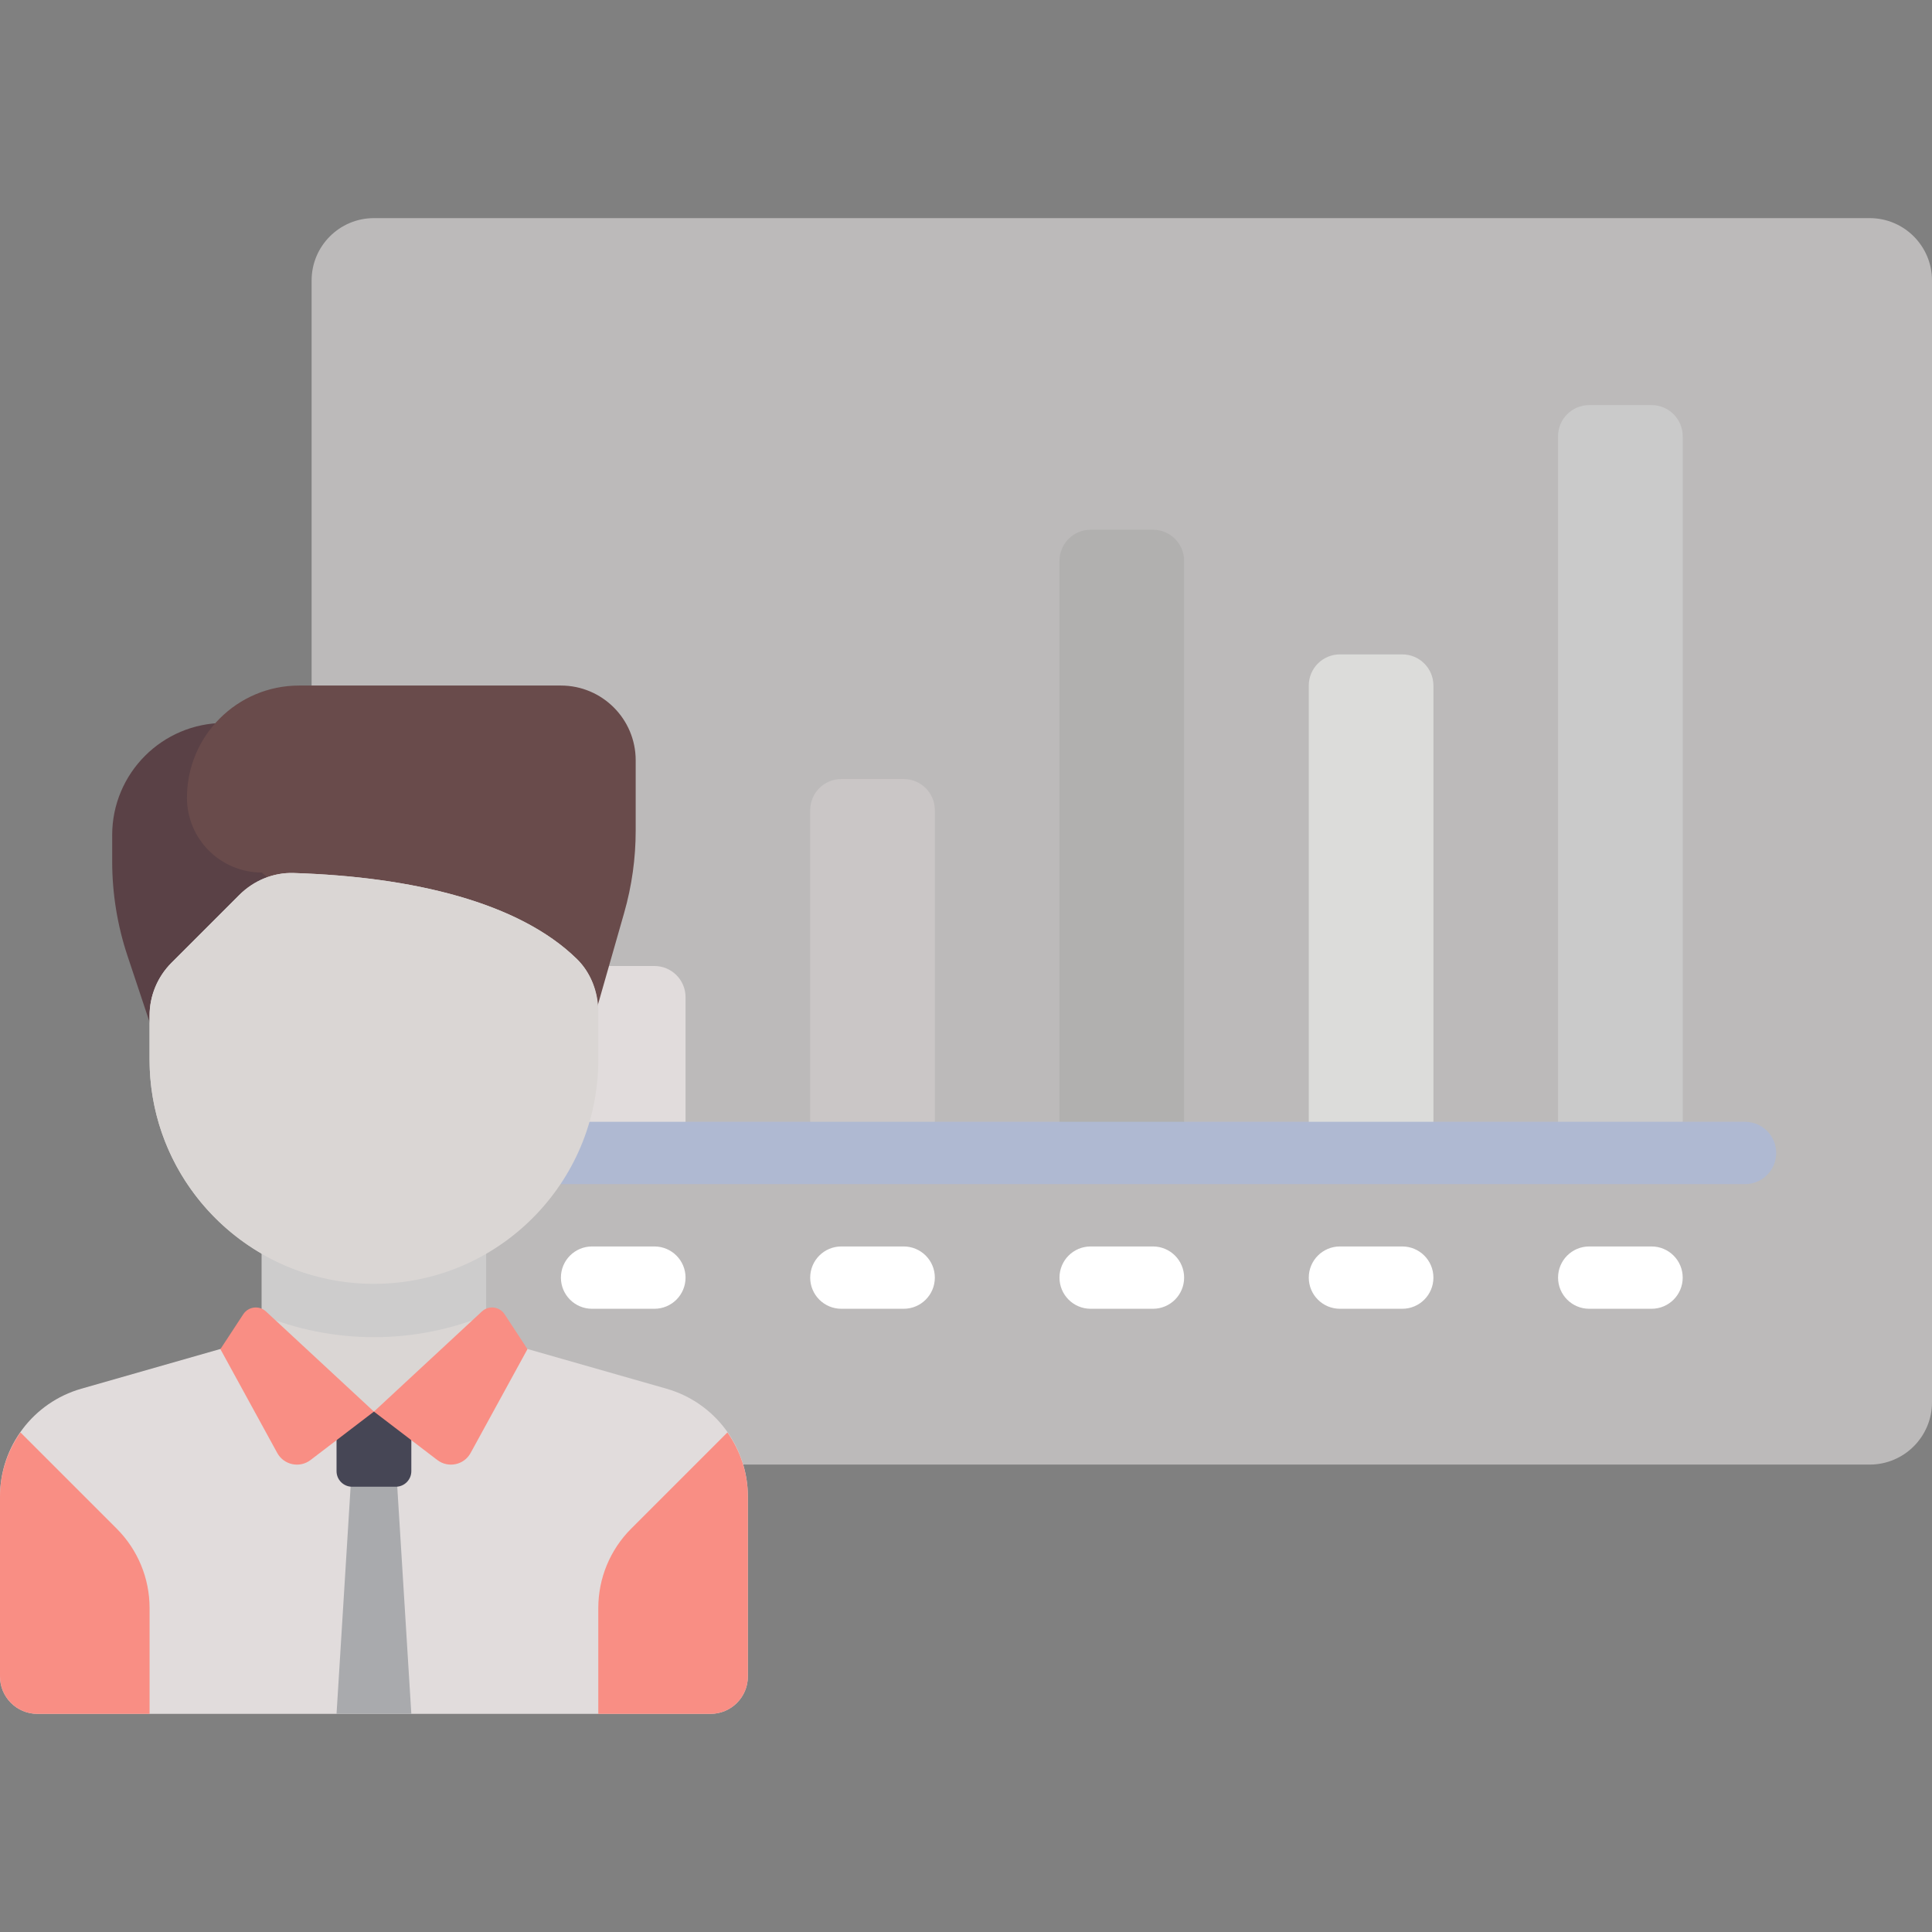 <?xml version="1.0"?>
<svg xmlns="http://www.w3.org/2000/svg" xmlns:xlink="http://www.w3.org/1999/xlink" version="1.1" id="Layer_1" x="0px" y="0px" viewBox="0 0 512 512" style="enable-background:new 0 0 512 512;" xml:space="preserve" width="512px" height="512px" class=""><rect x="0" y="0" width="512" height="512" fill="#808080" stroke="none"/><g><path style="fill:#BCBABA" d="M82.581,388.129h412.903c9.122,0,16.516-7.395,16.516-16.516V74.322  c0-9.122-7.395-16.516-16.516-16.516H99.097c-9.122,0-16.516,7.395-16.516,16.516V388.129z" data-original="#E2E7F2" class="" data-old_color="#BDBBBB"/><path style="fill:#CACACA" d="M421.161,107.355h16.516c4.561,0,8.258,3.697,8.258,8.258v189.936h-33.032V115.613  C412.903,111.051,416.6,107.355,421.161,107.355z" data-original="#B4E66E" class="" data-old_color="#CACAC7"/><path style="fill:#DCDCDA" d="M355.097,173.419h16.516c4.561,0,8.258,3.697,8.258,8.258v123.871h-33.032V181.676  C346.839,177.117,350.536,173.419,355.097,173.419z" data-original="#DAE169" class="" data-old_color="#DBDBD9"/><path style="fill:#CAC6C6" d="M222.968,206.451h16.516c4.561,0,8.258,3.697,8.258,8.258v90.839H214.71V214.71  C214.71,210.148,218.407,206.451,222.968,206.451z" data-original="#FF9670" class="" data-old_color="#CCC7C7"/><path style="fill:#E1DCDC" d="M156.903,255.999h16.516c4.561,0,8.258,3.697,8.258,8.258v41.29h-33.032v-41.29  C148.645,259.697,152.342,255.999,156.903,255.999z" data-original="#FF507D" class="" data-old_color="#E0DBDB"/><path style="fill:#B1B0AF" d="M289.032,140.386h16.516c4.561,0,8.258,3.697,8.258,8.258v156.903h-33.032V148.645  C280.774,144.083,284.471,140.386,289.032,140.386z" data-original="#FFDC64" class="" data-old_color="#B2B1B0"/><g>
	<path style="fill:#FFFFFF;" d="M437.677,346.839h-16.516c-4.565,0-8.258-3.694-8.258-8.258s3.694-8.258,8.258-8.258h16.516   c4.565,0,8.258,3.694,8.258,8.258S442.242,346.839,437.677,346.839z" data-original="#FFFFFF" class=""/>
	<path style="fill:#FFFFFF;" d="M305.548,346.839h-16.516c-4.565,0-8.258-3.694-8.258-8.258s3.694-8.258,8.258-8.258h16.516   c4.565,0,8.258,3.694,8.258,8.258S310.113,346.839,305.548,346.839z" data-original="#FFFFFF" class=""/>
	<path style="fill:#FFFFFF;" d="M371.613,346.839h-16.516c-4.565,0-8.258-3.694-8.258-8.258s3.694-8.258,8.258-8.258h16.516   c4.565,0,8.258,3.694,8.258,8.258S376.177,346.839,371.613,346.839z" data-original="#FFFFFF" class=""/>
	<path style="fill:#FFFFFF;" d="M239.484,346.839h-16.516c-4.565,0-8.258-3.694-8.258-8.258s3.694-8.258,8.258-8.258h16.516   c4.565,0,8.258,3.694,8.258,8.258S244.048,346.839,239.484,346.839z" data-original="#FFFFFF" class=""/>
	<path style="fill:#FFFFFF;" d="M173.419,346.839h-16.516c-4.565,0-8.258-3.694-8.258-8.258s3.694-8.258,8.258-8.258h16.516   c4.565,0,8.258,3.694,8.258,8.258S177.984,346.839,173.419,346.839z" data-original="#FFFFFF" class=""/>
</g><path style="fill:#AFB9D2;" d="M462.452,313.806H140.387c-4.565,0-8.258-3.694-8.258-8.258c0-4.565,3.694-8.258,8.258-8.258h322.065  c4.565,0,8.258,3.694,8.258,8.258C470.71,310.113,467.016,313.806,462.452,313.806z" data-original="#AFB9D2" class=""/><path style="fill:#5A4146;" d="M29.729,221.315v6.954c0,8.521,1.374,16.986,4.068,25.07l15.751,47.253h29.729V191.587H59.458  C43.039,191.587,29.729,204.896,29.729,221.315z" data-original="#5A4146"/><path style="fill:#694B4B" d="M165.414,241.901l-16.769,58.692l-79.277-69.368c-10.946,0-19.819-8.873-19.819-19.819l0,0  c0-16.419,13.31-29.729,29.729-29.729h69.368c10.946,0,19.819,8.873,19.819,19.819v18.626  C168.465,227.488,167.438,234.818,165.414,241.901z" data-original="#694B4B" class=""/><rect x="69.37" y="330.32" style="fill:#DAD6D4" width="59.46" height="43.859" data-original="#E6AF78" class="" data-old_color="#D8D5D3"/><path style="fill:#CDCCCC" d="M69.368,348.526c9.191,3.734,19.213,5.837,29.729,5.837s20.538-2.102,29.729-5.837v-18.203H69.368  V348.526z" data-original="#D29B6E" class="" data-old_color="#CDCBCB"/><path style="fill:#E1DCDC" d="M176.631,368.022l-47.808-13.658L99.097,374.09l-29.729-19.728l-47.806,13.659  C8.799,371.668,0,383.334,0,396.607v47.677c0,5.473,4.437,9.91,9.91,9.91h178.374c5.473,0,9.91-4.437,9.91-9.91v-47.677  C198.194,383.333,189.394,371.668,176.631,368.022z" data-original="#FF507D" class="" data-old_color="#E0DBDB"/><polygon style="fill:#A9AAAD" points="109.006,454.194 89.187,454.194 94.142,374.182 104.052,374.182 " data-original="#5B5D6E" class="" data-old_color="#A3A4A9"/><path style="fill:#DAD6D4" d="M99.097,340.232L99.097,340.232c-32.838,0-59.458-26.62-59.458-59.458v-11.61  c0-5.256,2.088-10.298,5.805-14.014l17.97-17.97c3.805-3.805,9.009-5.993,14.387-5.824c31.677,0.999,59.717,7.786,75.044,22.755  c3.752,3.664,5.71,8.791,5.71,14.035v12.627C158.555,313.612,131.935,340.232,99.097,340.232z" data-original="#F0C087" class="" data-old_color="#CACACA"/><path style="fill:#DAD6D4" d="M69.368,271.622c0-11.431,9.6-20.518,21.008-19.79c20.006,1.276,49.691,4.62,67.903,13.38  c-0.595-4.181-2.391-8.127-5.435-11.101c-15.327-14.97-43.366-21.756-75.044-22.755l-0.001,0.001l-0.001-0.001  c-5.378-0.169-10.581,2.02-14.385,5.824l-17.969,17.969c-3.717,3.717-5.805,8.758-5.805,14.015v11.61  c0,27.116,18.169,49.946,42.983,57.095c-8.26-10.191-13.254-23.126-13.254-37.276C69.368,300.594,69.368,271.622,69.368,271.622z" data-original="#E6AF78" class="" data-old_color="#D8D5D3"/><g>
	<path style="fill:#F98E84" d="M39.639,426.135c0-7.885-3.132-15.446-8.707-21.022l-25.51-25.509   C2.013,384.478,0,390.344,0,396.607v47.677c0,5.473,4.437,9.91,9.91,9.91h29.729V426.135z" data-original="#D23C69" class="" data-old_color="#D23C69"/>
	<path style="fill:#F98E84" d="M158.555,426.135c0-7.885,3.132-15.446,8.707-21.022l25.509-25.509   c3.409,4.873,5.422,10.74,5.422,17.003v47.677c0,5.473-4.437,9.91-9.91,9.91h-29.729v-28.059H158.555z" data-original="#D23C69" class="" data-old_color="#D23C69"/>
</g><path style="fill:#464655" d="M104.877,394.001H93.316c-2.28,0-4.129-1.849-4.129-4.129v-15.78h19.819v15.78  C109.006,392.153,107.158,394.001,104.877,394.001z" data-original="#464655" class="active-path"/><g>
	<path style="fill:#F98E84" d="M99.097,374.09L82.3,386.921c-2.893,2.21-7.076,1.324-8.825-1.869l-15.067-27.516l6.065-9.251   c1.345-2.052,4.212-2.401,6.011-0.733L99.097,374.09z" data-original="#D23C69" class="" data-old_color="#D23C69"/>
	<path style="fill:#F98E84" d="M99.097,374.09l16.796,12.831c2.893,2.21,7.076,1.324,8.825-1.869l15.067-27.516l-6.065-9.251   c-1.345-2.052-4.212-2.401-6.011-0.733L99.097,374.09z" data-original="#D23C69" class="" data-old_color="#D23C69"/>
</g></g> </svg>
